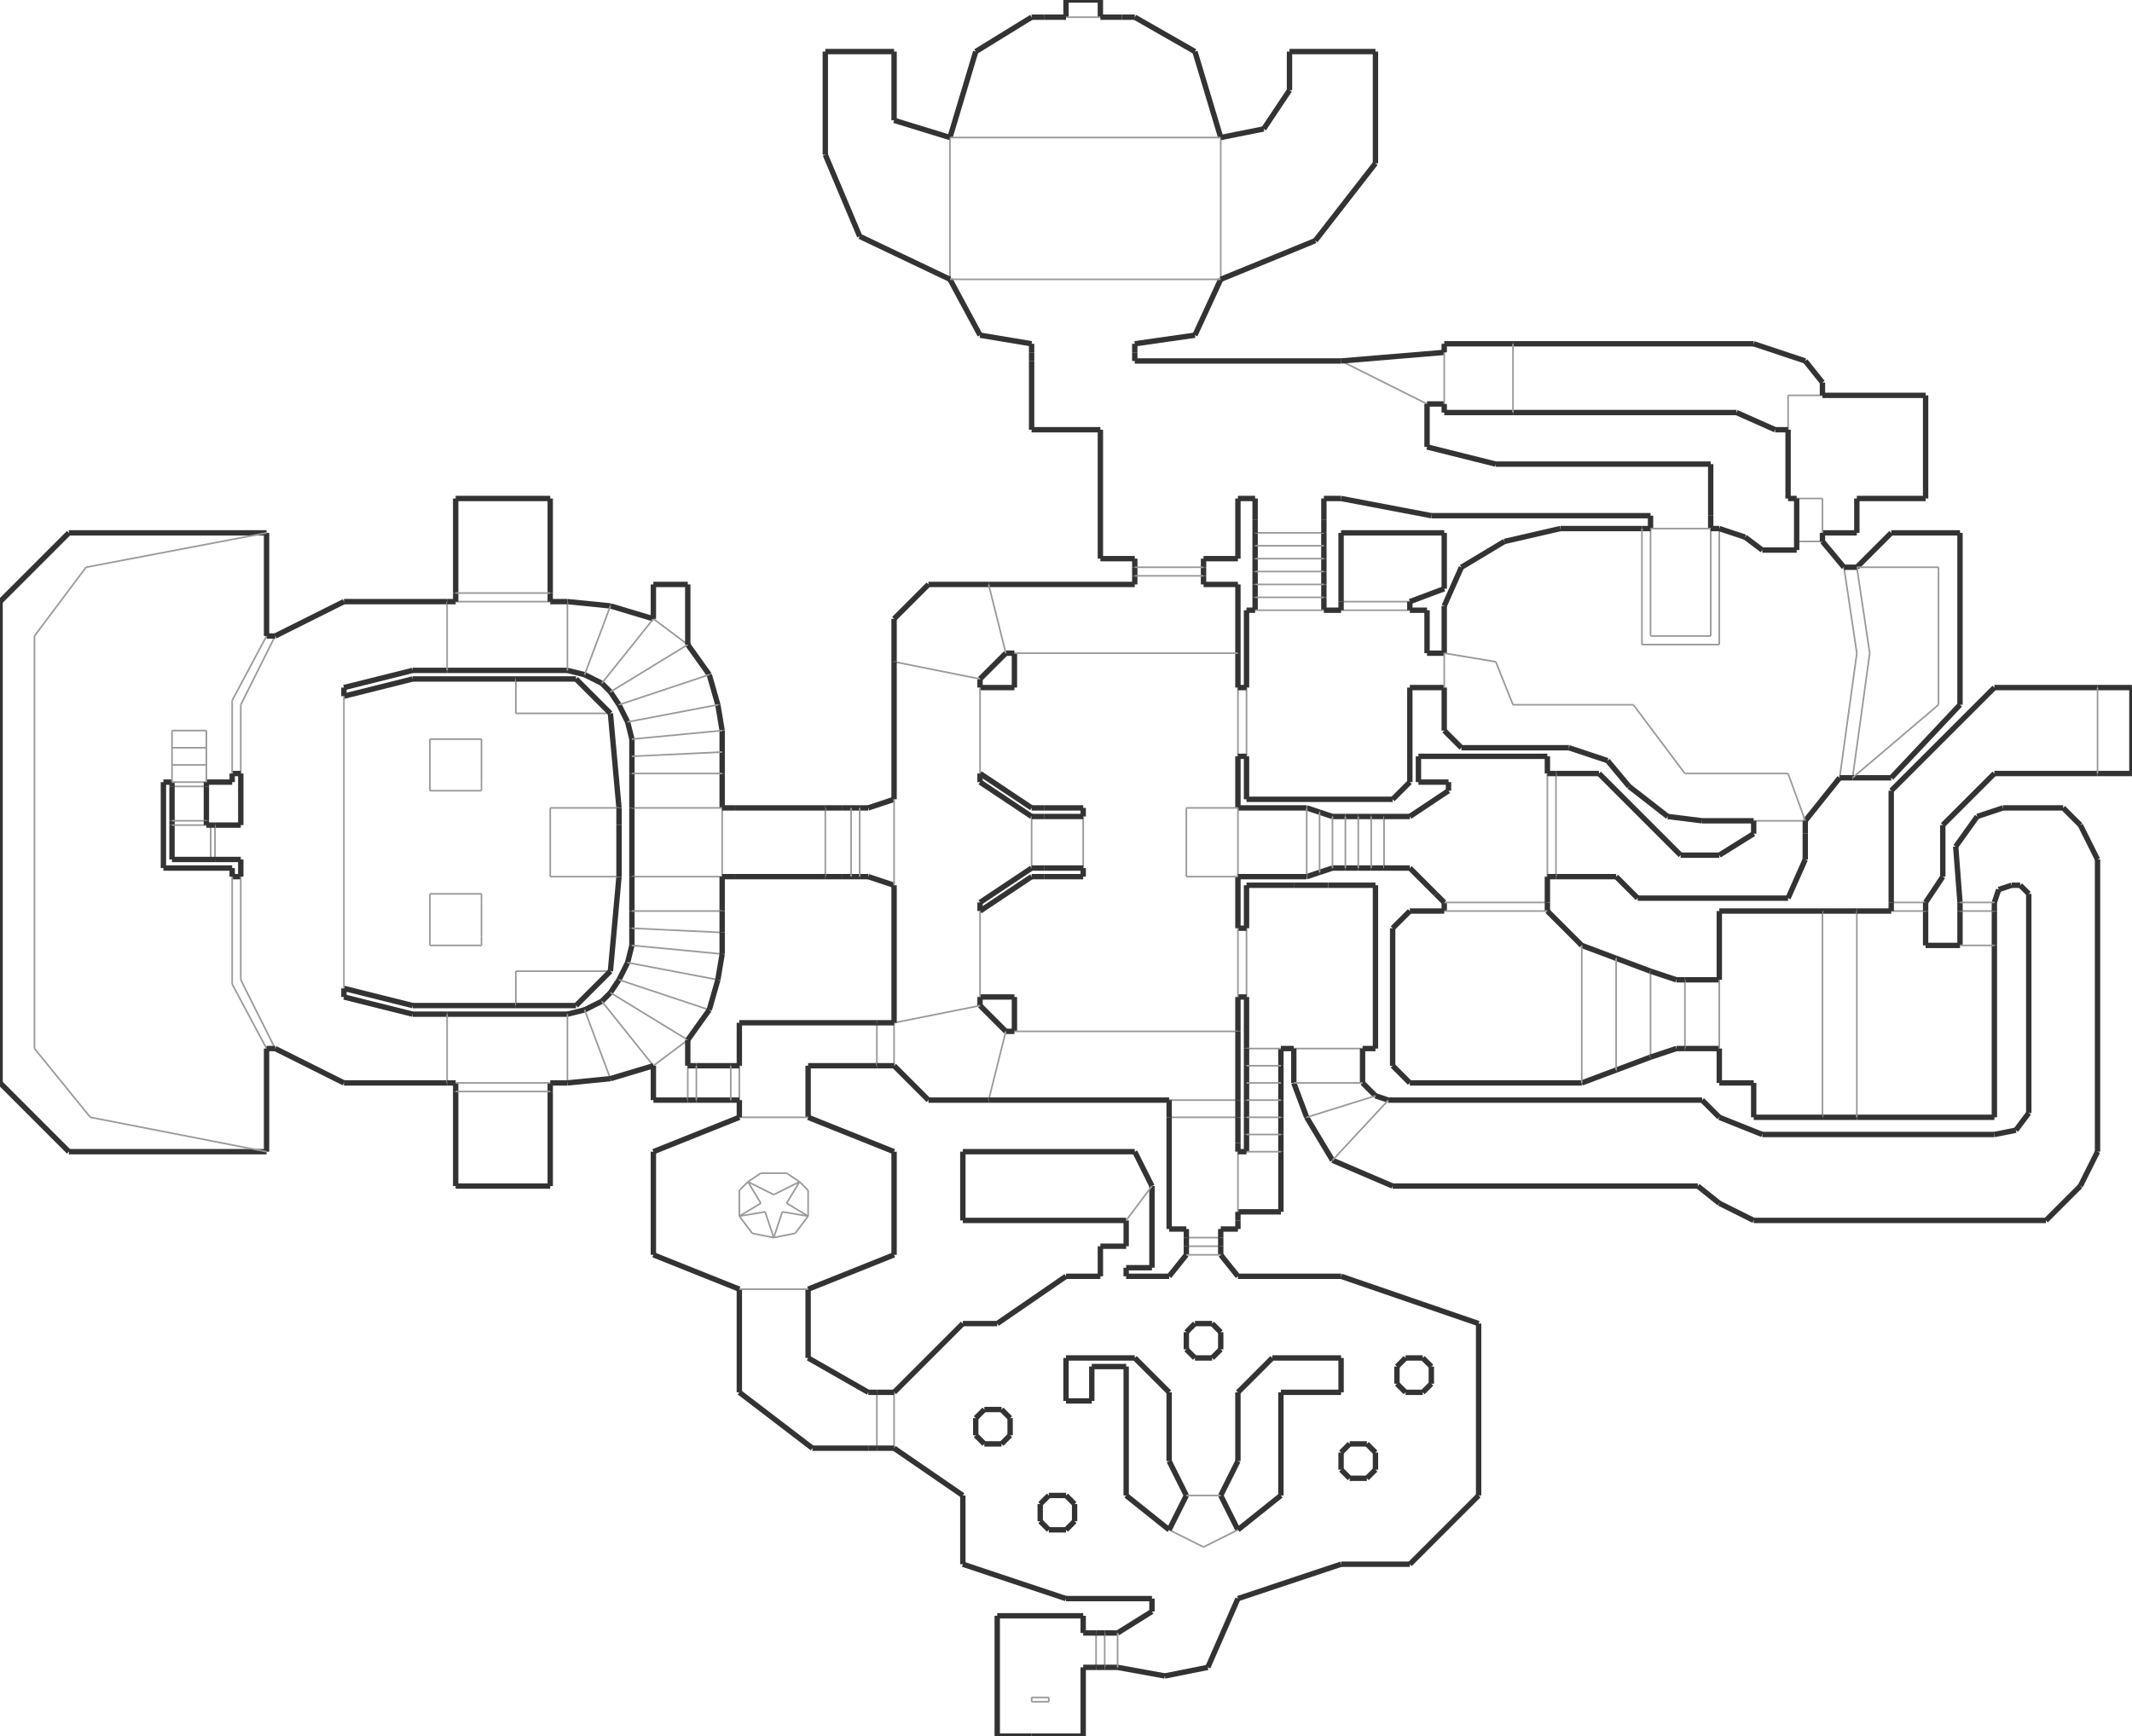 <?xml version="1.0" encoding="utf-8" ?>
<svg baseProfile="tiny" height="834" version="1.2" viewBox="0 0 3968 3232" width="1024" xmlns="http://www.w3.org/2000/svg" xmlns:ev="http://www.w3.org/2001/xml-events" xmlns:xlink="http://www.w3.org/1999/xlink"><defs /><line stroke="#999" stroke-width="3" x1="2656" x2="2496" y1="752" y2="672" /><line stroke="#333" stroke-width="10" x1="2656" x2="2656" y1="832" y2="752" /><line stroke="#333" stroke-width="10" x1="2048" x2="2048" y1="800" y2="1040" /><line stroke="#333" stroke-width="10" x1="2784" x2="2656" y1="864" y2="832" /><line stroke="#333" stroke-width="10" x1="2464" x2="2496" y1="928" y2="928" /><line stroke="#333" stroke-width="10" x1="2496" x2="2664" y1="928" y2="960" /><line stroke="#333" stroke-width="10" x1="2304" x2="2336" y1="928" y2="928" /><line stroke="#333" stroke-width="10" x1="2304" x2="2304" y1="1040" y2="928" /><line stroke="#333" stroke-width="10" x1="2664" x2="3072" y1="960" y2="960" /><line stroke="#333" stroke-width="10" x1="2464" x2="2464" y1="1016" y2="992" /><line stroke="#333" stroke-width="10" x1="2464" x2="2464" y1="1040" y2="1016" /><line stroke="#333" stroke-width="10" x1="2464" x2="2464" y1="1064" y2="1040" /><line stroke="#333" stroke-width="10" x1="2464" x2="2464" y1="1088" y2="1064" /><line stroke="#333" stroke-width="10" x1="2464" x2="2464" y1="1112" y2="1088" /><line stroke="#333" stroke-width="10" x1="2464" x2="2464" y1="1136" y2="1112" /><line stroke="#333" stroke-width="10" x1="2336" x2="2336" y1="992" y2="1016" /><line stroke="#333" stroke-width="10" x1="2336" x2="2336" y1="1016" y2="1040" /><line stroke="#333" stroke-width="10" x1="2336" x2="2336" y1="1040" y2="1064" /><line stroke="#333" stroke-width="10" x1="2336" x2="2336" y1="1064" y2="1088" /><line stroke="#333" stroke-width="10" x1="2336" x2="2336" y1="1088" y2="1112" /><line stroke="#333" stroke-width="10" x1="2336" x2="2336" y1="1112" y2="1136" /><line stroke="#999" stroke-width="3" x1="2336" x2="2464" y1="992" y2="992" /><line stroke="#999" stroke-width="3" x1="2336" x2="2464" y1="1016" y2="1016" /><line stroke="#999" stroke-width="3" x1="2336" x2="2464" y1="1040" y2="1040" /><line stroke="#999" stroke-width="3" x1="2336" x2="2464" y1="1064" y2="1064" /><line stroke="#999" stroke-width="3" x1="2336" x2="2464" y1="1088" y2="1088" /><line stroke="#999" stroke-width="3" x1="2336" x2="2464" y1="1112" y2="1112" /><line stroke="#999" stroke-width="3" x1="2336" x2="2464" y1="1136" y2="1136" /><line stroke="#333" stroke-width="10" x1="2336" x2="2320" y1="1136" y2="1136" /><line stroke="#333" stroke-width="10" x1="2320" x2="2320" y1="1136" y2="1280" /><line stroke="#333" stroke-width="10" x1="2048" x2="2112" y1="1040" y2="1040" /><line stroke="#333" stroke-width="10" x1="2240" x2="2304" y1="1040" y2="1040" /><line stroke="#333" stroke-width="10" x1="2304" x2="2240" y1="1088" y2="1088" /><line stroke="#333" stroke-width="10" x1="2304" x2="2304" y1="1216" y2="1088" /><line stroke="#333" stroke-width="10" x1="1888" x2="1824" y1="1280" y2="1280" /><line stroke="#333" stroke-width="10" x1="1888" x2="1888" y1="1216" y2="1280" /><line stroke="#333" stroke-width="10" x1="1824" x2="1824" y1="1280" y2="1264" /><line stroke="#333" stroke-width="10" x1="1824" x2="1872" y1="1264" y2="1216" /><line stroke="#333" stroke-width="10" x1="1872" x2="1888" y1="1216" y2="1216" /><line stroke="#333" stroke-width="10" x1="1728" x2="1664" y1="1088" y2="1152" /><line stroke="#333" stroke-width="10" x1="1824" x2="1888" y1="1856" y2="1856" /><line stroke="#333" stroke-width="10" x1="1888" x2="1888" y1="1856" y2="1920" /><line stroke="#333" stroke-width="10" x1="1888" x2="1872" y1="1920" y2="1920" /><line stroke="#333" stroke-width="10" x1="1872" x2="1824" y1="1920" y2="1872" /><line stroke="#333" stroke-width="10" x1="1824" x2="1824" y1="1872" y2="1856" /><line stroke="#333" stroke-width="10" x1="1664" x2="1728" y1="1984" y2="2048" /><line stroke="#333" stroke-width="10" x1="2112" x2="1840" y1="1088" y2="1088" /><line stroke="#333" stroke-width="10" x1="1840" x2="1728" y1="1088" y2="1088" /><line stroke="#333" stroke-width="10" x1="1664" x2="1664" y1="1152" y2="1232" /><line stroke="#999" stroke-width="3" x1="1872" x2="1840" y1="1216" y2="1088" /><line stroke="#999" stroke-width="3" x1="1664" x2="1824" y1="1232" y2="1264" /><line stroke="#999" stroke-width="3" x1="1664" x2="1664" y1="1904" y2="1984" /><line stroke="#333" stroke-width="10" x1="1728" x2="1840" y1="2048" y2="2048" /><line stroke="#999" stroke-width="3" x1="1824" x2="1664" y1="1872" y2="1904" /><line stroke="#999" stroke-width="3" x1="1840" x2="1872" y1="2048" y2="1920" /><line stroke="#999" stroke-width="3" x1="2304" x2="2304" y1="1408" y2="1280" /><line stroke="#333" stroke-width="10" x1="2304" x2="2304" y1="1280" y2="1216" /><line stroke="#999" stroke-width="3" x1="2320" x2="2320" y1="1280" y2="1408" /><line stroke="#333" stroke-width="10" x1="2320" x2="2320" y1="1408" y2="1488" /><line stroke="#333" stroke-width="10" x1="2320" x2="2304" y1="1280" y2="1280" /><line stroke="#333" stroke-width="10" x1="2304" x2="2320" y1="1408" y2="1408" /><line stroke="#333" stroke-width="10" x1="1824" x2="1920" y1="1440" y2="1504" /><line stroke="#333" stroke-width="10" x1="2016" x2="2016" y1="1504" y2="1520" /><line stroke="#333" stroke-width="10" x1="1920" x2="1824" y1="1520" y2="1456" /><line stroke="#333" stroke-width="10" x1="1824" x2="1824" y1="1456" y2="1440" /><line stroke="#333" stroke-width="10" x1="2016" x2="2016" y1="1616" y2="1632" /><line stroke="#333" stroke-width="10" x1="1920" x2="1824" y1="1632" y2="1696" /><line stroke="#333" stroke-width="10" x1="1824" x2="1920" y1="1680" y2="1616" /><line stroke="#333" stroke-width="10" x1="1824" x2="1824" y1="1696" y2="1680" /><line stroke="#999" stroke-width="3" x1="2016" x2="2016" y1="1520" y2="1616" /><line stroke="#999" stroke-width="3" x1="1824" x2="1824" y1="1280" y2="1440" /><line stroke="#999" stroke-width="3" x1="1824" x2="1824" y1="1696" y2="1856" /><line stroke="#999" stroke-width="3" x1="1920" x2="1920" y1="1520" y2="1616" /><line stroke="#333" stroke-width="10" x1="2304" x2="2304" y1="1504" y2="1408" /><line stroke="#333" stroke-width="10" x1="2432" x2="2304" y1="1504" y2="1504" /><line stroke="#333" stroke-width="10" x1="2456" x2="2432" y1="1512" y2="1504" /><line stroke="#333" stroke-width="10" x1="2480" x2="2456" y1="1520" y2="1512" /><line stroke="#333" stroke-width="10" x1="2504" x2="2480" y1="1520" y2="1520" /><line stroke="#333" stroke-width="10" x1="2528" x2="2504" y1="1520" y2="1520" /><line stroke="#333" stroke-width="10" x1="2552" x2="2528" y1="1520" y2="1520" /><line stroke="#333" stroke-width="10" x1="2576" x2="2552" y1="1520" y2="1520" /><line stroke="#333" stroke-width="10" x1="2432" x2="2456" y1="1632" y2="1624" /><line stroke="#333" stroke-width="10" x1="2456" x2="2480" y1="1624" y2="1616" /><line stroke="#333" stroke-width="10" x1="2480" x2="2504" y1="1616" y2="1616" /><line stroke="#333" stroke-width="10" x1="2504" x2="2528" y1="1616" y2="1616" /><line stroke="#333" stroke-width="10" x1="2528" x2="2552" y1="1616" y2="1616" /><line stroke="#333" stroke-width="10" x1="2552" x2="2576" y1="1616" y2="1616" /><line stroke="#999" stroke-width="3" x1="2432" x2="2432" y1="1632" y2="1504" /><line stroke="#999" stroke-width="3" x1="2456" x2="2456" y1="1624" y2="1512" /><line stroke="#999" stroke-width="3" x1="2480" x2="2480" y1="1616" y2="1520" /><line stroke="#999" stroke-width="3" x1="2504" x2="2504" y1="1616" y2="1520" /><line stroke="#999" stroke-width="3" x1="2528" x2="2528" y1="1616" y2="1520" /><line stroke="#999" stroke-width="3" x1="2552" x2="2552" y1="1616" y2="1520" /><line stroke="#999" stroke-width="3" x1="2576" x2="2576" y1="1616" y2="1520" /><line stroke="#999" stroke-width="3" x1="2304" x2="2304" y1="1632" y2="1504" /><line stroke="#333" stroke-width="10" x1="2320" x2="2592" y1="1488" y2="1488" /><line stroke="#333" stroke-width="10" x1="2320" x2="2320" y1="1648" y2="1728" /><line stroke="#333" stroke-width="10" x1="2320" x2="2320" y1="1856" y2="1952" /><line stroke="#999" stroke-width="3" x1="2320" x2="2320" y1="1728" y2="1856" /><line stroke="#333" stroke-width="10" x1="2304" x2="2304" y1="1920" y2="1856" /><line stroke="#333" stroke-width="10" x1="2304" x2="2304" y1="1728" y2="1632" /><line stroke="#333" stroke-width="10" x1="2320" x2="2304" y1="1728" y2="1728" /><line stroke="#333" stroke-width="10" x1="2304" x2="2320" y1="1856" y2="1856" /><line stroke="#999" stroke-width="3" x1="2304" x2="2304" y1="1856" y2="1728" /><line stroke="#333" stroke-width="10" x1="2576" x2="2624" y1="1616" y2="1616" /><line stroke="#333" stroke-width="10" x1="2624" x2="2944" y1="2016" y2="2016" /><line stroke="#333" stroke-width="10" x1="2560" x2="2560" y1="1952" y2="1648" /><line stroke="#333" stroke-width="10" x1="2592" x2="2592" y1="1728" y2="1984" /><line stroke="#333" stroke-width="10" x1="2688" x2="2688" y1="1680" y2="1696" /><line stroke="#333" stroke-width="10" x1="2624" x2="2576" y1="1520" y2="1520" /><line stroke="#333" stroke-width="10" x1="2696" x2="2624" y1="1472" y2="1520" /><line stroke="#333" stroke-width="10" x1="2880" x2="2640" y1="1408" y2="1408" /><line stroke="#999" stroke-width="3" x1="2688" x2="2880" y1="1680" y2="1680" /><line stroke="#333" stroke-width="10" x1="2880" x2="2880" y1="1696" y2="1680" /><line stroke="#999" stroke-width="3" x1="2880" x2="2688" y1="1696" y2="1696" /><line stroke="#333" stroke-width="10" x1="2944" x2="2880" y1="1760" y2="1696" /><line stroke="#333" stroke-width="10" x1="3008" x2="2944" y1="1784" y2="1760" /><line stroke="#333" stroke-width="10" x1="3072" x2="3008" y1="1808" y2="1784" /><line stroke="#333" stroke-width="10" x1="2944" x2="3008" y1="2016" y2="1992" /><line stroke="#333" stroke-width="10" x1="3008" x2="3072" y1="1992" y2="1968" /><line stroke="#333" stroke-width="10" x1="3136" x2="3200" y1="1952" y2="1952" /><line stroke="#333" stroke-width="10" x1="3200" x2="3200" y1="1952" y2="2016" /><line stroke="#333" stroke-width="10" x1="3200" x2="3136" y1="1824" y2="1824" /><line stroke="#333" stroke-width="10" x1="3392" x2="3456" y1="2080" y2="2080" /><line stroke="#333" stroke-width="10" x1="3456" x2="3712" y1="2080" y2="2080" /><line stroke="#333" stroke-width="10" x1="3456" x2="3392" y1="1696" y2="1696" /><line stroke="#333" stroke-width="10" x1="3712" x2="3712" y1="2080" y2="1760" /><line stroke="#999" stroke-width="3" x1="3008" x2="3008" y1="1992" y2="1784" /><line stroke="#999" stroke-width="3" x1="2944" x2="2944" y1="2016" y2="1760" /><line stroke="#999" stroke-width="3" x1="3072" x2="3072" y1="1968" y2="1808" /><line stroke="#999" stroke-width="3" x1="3136" x2="3136" y1="1952" y2="1824" /><line stroke="#999" stroke-width="3" x1="3200" x2="3200" y1="1824" y2="1952" /><line stroke="#999" stroke-width="3" x1="3392" x2="3392" y1="2080" y2="1696" /><line stroke="#999" stroke-width="3" x1="3456" x2="3456" y1="1696" y2="2080" /><line stroke="#333" stroke-width="10" x1="3200" x2="3264" y1="2016" y2="2016" /><line stroke="#333" stroke-width="10" x1="3264" x2="3264" y1="2016" y2="2080" /><line stroke="#333" stroke-width="10" x1="3264" x2="3392" y1="2080" y2="2080" /><line stroke="#333" stroke-width="10" x1="3392" x2="3200" y1="1696" y2="1696" /><line stroke="#333" stroke-width="10" x1="3200" x2="3200" y1="1696" y2="1824" /><line stroke="#333" stroke-width="10" x1="3584" x2="3584" y1="1760" y2="1696" /><line stroke="#333" stroke-width="10" x1="2688" x2="2624" y1="1696" y2="1696" /><line stroke="#333" stroke-width="10" x1="3648" x2="3648" y1="1696" y2="1760" /><line stroke="#333" stroke-width="10" x1="3648" x2="3584" y1="1760" y2="1760" /><line stroke="#333" stroke-width="10" x1="3712" x2="3712" y1="1760" y2="1696" /><line stroke="#999" stroke-width="3" x1="3712" x2="3648" y1="1760" y2="1760" /><line stroke="#999" stroke-width="3" x1="3712" x2="3648" y1="1696" y2="1696" /><line stroke="#333" stroke-width="10" x1="2304" x2="2432" y1="1632" y2="1632" /><line stroke="#333" stroke-width="10" x1="1664" x2="1664" y1="1232" y2="1488" /><line stroke="#333" stroke-width="10" x1="1664" x2="1664" y1="1648" y2="1904" /><line stroke="#333" stroke-width="10" x1="1664" x2="1616" y1="1488" y2="1504" /><line stroke="#333" stroke-width="10" x1="1616" x2="1664" y1="1632" y2="1648" /><line stroke="#333" stroke-width="10" x1="1616" x2="1600" y1="1504" y2="1504" /><line stroke="#333" stroke-width="10" x1="1600" x2="1616" y1="1632" y2="1632" /><line stroke="#333" stroke-width="10" x1="1584" x2="1600" y1="1632" y2="1632" /><line stroke="#333" stroke-width="10" x1="1568" x2="1584" y1="1632" y2="1632" /><line stroke="#333" stroke-width="10" x1="1600" x2="1584" y1="1504" y2="1504" /><line stroke="#333" stroke-width="10" x1="1584" x2="1568" y1="1504" y2="1504" /><line stroke="#999" stroke-width="3" x1="1600" x2="1600" y1="1504" y2="1632" /><line stroke="#999" stroke-width="3" x1="1584" x2="1584" y1="1632" y2="1504" /><line stroke="#333" stroke-width="10" x1="1568" x2="1536" y1="1504" y2="1504" /><line stroke="#333" stroke-width="10" x1="1536" x2="1568" y1="1632" y2="1632" /><line stroke="#999" stroke-width="3" x1="1536" x2="1536" y1="1632" y2="1504" /><line stroke="#999" stroke-width="3" x1="1344" x2="1344" y1="1632" y2="1504" /><line stroke="#333" stroke-width="10" x1="1176" x2="1176" y1="1504" y2="1632" /><line stroke="#333" stroke-width="10" x1="1056" x2="832" y1="1888" y2="1888" /><line stroke="#999" stroke-width="3" x1="1280" x2="1216" y1="1200" y2="1152" /><line stroke="#333" stroke-width="10" x1="832" x2="1056" y1="1248" y2="1248" /><line stroke="#333" stroke-width="10" x1="832" x2="640" y1="1120" y2="1120" /><line stroke="#333" stroke-width="10" x1="768" x2="832" y1="1248" y2="1248" /><line stroke="#333" stroke-width="10" x1="832" x2="768" y1="1888" y2="1888" /><line stroke="#333" stroke-width="10" x1="640" x2="832" y1="2016" y2="2016" /><line stroke="#333" stroke-width="10" x1="512" x2="640" y1="1952" y2="2016" /><line stroke="#333" stroke-width="10" x1="640" x2="512" y1="1120" y2="1184" /><line stroke="#333" stroke-width="10" x1="768" x2="640" y1="1888" y2="1856" /><line stroke="#333" stroke-width="10" x1="640" x2="640" y1="1856" y2="1840" /><line stroke="#333" stroke-width="10" x1="640" x2="768" y1="1840" y2="1872" /><line stroke="#333" stroke-width="10" x1="768" x2="960" y1="1872" y2="1872" /><line stroke="#333" stroke-width="10" x1="960" x2="768" y1="1264" y2="1264" /><line stroke="#333" stroke-width="10" x1="768" x2="640" y1="1264" y2="1296" /><line stroke="#333" stroke-width="10" x1="640" x2="640" y1="1296" y2="1280" /><line stroke="#333" stroke-width="10" x1="640" x2="768" y1="1280" y2="1248" /><line stroke="#999" stroke-width="3" x1="448" x2="512" y1="1824" y2="1952" /><line stroke="#333" stroke-width="10" x1="1136" x2="1152" y1="1808" y2="1632" /><line stroke="#333" stroke-width="10" x1="1152" x2="1136" y1="1504" y2="1328" /><line stroke="#999" stroke-width="3" x1="1152" x2="1024" y1="1632" y2="1632" /><line stroke="#999" stroke-width="3" x1="1024" x2="1024" y1="1632" y2="1504" /><line stroke="#999" stroke-width="3" x1="1024" x2="1152" y1="1504" y2="1504" /><line stroke="#999" stroke-width="3" x1="640" x2="640" y1="1296" y2="1840" /><line stroke="#333" stroke-width="10" x1="1152" x2="1152" y1="1632" y2="1600" /><line stroke="#333" stroke-width="10" x1="1152" x2="1152" y1="1600" y2="1536" /><line stroke="#333" stroke-width="10" x1="1152" x2="1152" y1="1536" y2="1504" /><line stroke="#999" stroke-width="3" x1="832" x2="832" y1="1248" y2="1120" /><line stroke="#999" stroke-width="3" x1="832" x2="832" y1="2016" y2="1888" /><line stroke="#333" stroke-width="10" x1="2624" x2="2592" y1="1696" y2="1728" /><line stroke="#333" stroke-width="10" x1="2592" x2="2624" y1="1984" y2="2016" /><line stroke="#333" stroke-width="10" x1="2536" x2="2560" y1="1952" y2="1952" /><line stroke="#999" stroke-width="3" x1="2408" x2="2536" y1="1952" y2="1952" /><line stroke="#333" stroke-width="10" x1="2408" x2="2408" y1="1952" y2="2016" /><line stroke="#333" stroke-width="10" x1="2408" x2="2432" y1="2016" y2="2080" /><line stroke="#333" stroke-width="10" x1="2432" x2="2480" y1="2080" y2="2160" /><line stroke="#333" stroke-width="10" x1="2536" x2="2536" y1="2016" y2="1952" /><line stroke="#333" stroke-width="10" x1="2560" x2="2536" y1="2040" y2="2016" /><line stroke="#333" stroke-width="10" x1="2584" x2="2560" y1="2048" y2="2040" /><line stroke="#333" stroke-width="10" x1="3168" x2="2584" y1="2048" y2="2048" /><line stroke="#333" stroke-width="10" x1="2480" x2="2592" y1="2160" y2="2208" /><line stroke="#333" stroke-width="10" x1="2592" x2="3160" y1="2208" y2="2208" /><line stroke="#333" stroke-width="10" x1="3200" x2="3168" y1="2080" y2="2048" /><line stroke="#333" stroke-width="10" x1="3280" x2="3200" y1="2112" y2="2080" /><line stroke="#333" stroke-width="10" x1="3712" x2="3280" y1="2112" y2="2112" /><line stroke="#333" stroke-width="10" x1="3160" x2="3200" y1="2208" y2="2240" /><line stroke="#333" stroke-width="10" x1="3200" x2="3264" y1="2240" y2="2272" /><line stroke="#333" stroke-width="10" x1="3264" x2="3808" y1="2272" y2="2272" /><line stroke="#333" stroke-width="10" x1="3808" x2="3872" y1="2272" y2="2208" /><line stroke="#333" stroke-width="10" x1="3872" x2="3904" y1="2208" y2="2144" /><line stroke="#333" stroke-width="10" x1="3904" x2="3904" y1="2144" y2="1600" /><line stroke="#333" stroke-width="10" x1="3776" x2="3752" y1="2072" y2="2104" /><line stroke="#333" stroke-width="10" x1="3752" x2="3712" y1="2104" y2="2112" /><line stroke="#333" stroke-width="10" x1="3776" x2="3776" y1="1664" y2="2072" /><line stroke="#333" stroke-width="10" x1="3904" x2="3872" y1="1600" y2="1536" /><line stroke="#333" stroke-width="10" x1="3872" x2="3840" y1="1536" y2="1504" /><line stroke="#333" stroke-width="10" x1="3840" x2="3728" y1="1504" y2="1504" /><line stroke="#333" stroke-width="10" x1="3728" x2="3680" y1="1504" y2="1520" /><line stroke="#333" stroke-width="10" x1="3680" x2="3640" y1="1520" y2="1576" /><line stroke="#333" stroke-width="10" x1="3640" x2="3648" y1="1576" y2="1680" /><line stroke="#333" stroke-width="10" x1="3648" x2="3648" y1="1680" y2="1696" /><line stroke="#333" stroke-width="10" x1="3712" x2="3712" y1="1696" y2="1680" /><line stroke="#333" stroke-width="10" x1="3712" x2="3720" y1="1680" y2="1656" /><line stroke="#333" stroke-width="10" x1="3720" x2="3744" y1="1656" y2="1648" /><line stroke="#333" stroke-width="10" x1="3744" x2="3760" y1="1648" y2="1648" /><line stroke="#333" stroke-width="10" x1="3760" x2="3776" y1="1648" y2="1664" /><line stroke="#999" stroke-width="3" x1="3648" x2="3712" y1="1680" y2="1680" /><line stroke="#999" stroke-width="3" x1="2408" x2="2536" y1="2016" y2="2016" /><line stroke="#333" stroke-width="10" x1="3184" x2="2784" y1="864" y2="864" /><line stroke="#333" stroke-width="10" x1="2904" x2="2800" y1="984" y2="1008" /><line stroke="#333" stroke-width="10" x1="2800" x2="2720" y1="1008" y2="1056" /><line stroke="#333" stroke-width="10" x1="2720" x2="2688" y1="1056" y2="1128" /><line stroke="#333" stroke-width="10" x1="2688" x2="2688" y1="1128" y2="1216" /><line stroke="#333" stroke-width="10" x1="2688" x2="2688" y1="1280" y2="1360" /><line stroke="#333" stroke-width="10" x1="2688" x2="2720" y1="1360" y2="1392" /><line stroke="#333" stroke-width="10" x1="2720" x2="2920" y1="1392" y2="1392" /><line stroke="#333" stroke-width="10" x1="2592" x2="2624" y1="1488" y2="1456" /><line stroke="#333" stroke-width="10" x1="2624" x2="2624" y1="1456" y2="1280" /><line stroke="#333" stroke-width="10" x1="2656" x2="2656" y1="1216" y2="1136" /><line stroke="#333" stroke-width="10" x1="3072" x2="3072" y1="960" y2="984" /><line stroke="#999" stroke-width="3" x1="3072" x2="3072" y1="984" y2="1184" /><line stroke="#333" stroke-width="10" x1="3072" x2="3056" y1="984" y2="984" /><line stroke="#333" stroke-width="10" x1="3056" x2="2904" y1="984" y2="984" /><line stroke="#999" stroke-width="3" x1="3056" x2="3056" y1="1200" y2="984" /><line stroke="#999" stroke-width="3" x1="3200" x2="3056" y1="1200" y2="1200" /><line stroke="#999" stroke-width="3" x1="3072" x2="3184" y1="1184" y2="1184" /><line stroke="#999" stroke-width="3" x1="3184" x2="3184" y1="1184" y2="984" /><line stroke="#999" stroke-width="3" x1="3200" x2="3200" y1="984" y2="1200" /><line stroke="#333" stroke-width="10" x1="3200" x2="3184" y1="984" y2="984" /><line stroke="#333" stroke-width="10" x1="3184" x2="3184" y1="984" y2="960" /><line stroke="#333" stroke-width="10" x1="3184" x2="3184" y1="960" y2="864" /><line stroke="#999" stroke-width="3" x1="3392" x2="3344" y1="1008" y2="1008" /><line stroke="#333" stroke-width="10" x1="3432" x2="3392" y1="1056" y2="1008" /><line stroke="#999" stroke-width="3" x1="3456" x2="3432" y1="1216" y2="1056" /><line stroke="#999" stroke-width="3" x1="3424" x2="3456" y1="1448" y2="1216" /><line stroke="#333" stroke-width="10" x1="2920" x2="2992" y1="1392" y2="1416" /><line stroke="#333" stroke-width="10" x1="2992" x2="3032" y1="1416" y2="1464" /><line stroke="#333" stroke-width="10" x1="3032" x2="3104" y1="1464" y2="1520" /><line stroke="#333" stroke-width="10" x1="3104" x2="3168" y1="1520" y2="1528" /><line stroke="#333" stroke-width="10" x1="3168" x2="3264" y1="1528" y2="1528" /><line stroke="#333" stroke-width="10" x1="3360" x2="3424" y1="1528" y2="1448" /><line stroke="#999" stroke-width="3" x1="3264" x2="3360" y1="1528" y2="1528" /><line stroke="#333" stroke-width="10" x1="3328" x2="3360" y1="1672" y2="1600" /><line stroke="#333" stroke-width="10" x1="3048" x2="3328" y1="1672" y2="1672" /><line stroke="#333" stroke-width="10" x1="2688" x2="2656" y1="1216" y2="1216" /><line stroke="#333" stroke-width="10" x1="2624" x2="2688" y1="1280" y2="1280" /><line stroke="#999" stroke-width="3" x1="2688" x2="2688" y1="1216" y2="1280" /><line stroke="#999" stroke-width="3" x1="3184" x2="3072" y1="984" y2="984" /><line stroke="#999" stroke-width="3" x1="2688" x2="2784" y1="1216" y2="1232" /><line stroke="#999" stroke-width="3" x1="3328" x2="3360" y1="1440" y2="1528" /><line stroke="#333" stroke-width="10" x1="3200" x2="3128" y1="1592" y2="1592" /><line stroke="#333" stroke-width="10" x1="3128" x2="2976" y1="1592" y2="1440" /><line stroke="#333" stroke-width="10" x1="2976" x2="2896" y1="1440" y2="1440" /><line stroke="#333" stroke-width="10" x1="2896" x2="3008" y1="1632" y2="1632" /><line stroke="#333" stroke-width="10" x1="3008" x2="3048" y1="1632" y2="1672" /><line stroke="#333" stroke-width="10" x1="2880" x2="2880" y1="1680" y2="1632" /><line stroke="#333" stroke-width="10" x1="2880" x2="2880" y1="1440" y2="1408" /><line stroke="#999" stroke-width="3" x1="2880" x2="2880" y1="1632" y2="1440" /><line stroke="#999" stroke-width="3" x1="2896" x2="2896" y1="1440" y2="1632" /><line stroke="#333" stroke-width="10" x1="2896" x2="2880" y1="1440" y2="1440" /><line stroke="#333" stroke-width="10" x1="2880" x2="2896" y1="1632" y2="1632" /><line stroke="#333" stroke-width="10" x1="1840" x2="2176" y1="2048" y2="2048" /><line stroke="#999" stroke-width="3" x1="2176" x2="2304" y1="2048" y2="2048" /><line stroke="#999" stroke-width="3" x1="2304" x2="2176" y1="2080" y2="2080" /><line stroke="#333" stroke-width="10" x1="2176" x2="2176" y1="2048" y2="2080" /><line stroke="#333" stroke-width="10" x1="2304" x2="2304" y1="2080" y2="2048" /><line stroke="#333" stroke-width="10" x1="3392" x2="3392" y1="1008" y2="992" /><line stroke="#333" stroke-width="10" x1="3392" x2="3456" y1="992" y2="992" /><line stroke="#333" stroke-width="10" x1="3328" x2="3328" y1="800" y2="928" /><line stroke="#333" stroke-width="10" x1="3584" x2="3584" y1="928" y2="736" /><line stroke="#333" stroke-width="10" x1="3584" x2="3392" y1="736" y2="736" /><line stroke="#333" stroke-width="10" x1="3360" x2="3264" y1="672" y2="640" /><line stroke="#333" stroke-width="10" x1="2688" x2="2496" y1="656" y2="672" /><line stroke="#333" stroke-width="10" x1="3264" x2="2816" y1="640" y2="640" /><line stroke="#333" stroke-width="10" x1="2656" x2="2688" y1="752" y2="752" /><line stroke="#333" stroke-width="10" x1="2816" x2="3232" y1="768" y2="768" /><line stroke="#999" stroke-width="3" x1="2688" x2="2688" y1="656" y2="752" /><line stroke="#333" stroke-width="10" x1="3264" x2="3264" y1="1528" y2="1552" /><line stroke="#333" stroke-width="10" x1="3264" x2="3200" y1="1552" y2="1592" /><line stroke="#333" stroke-width="10" x1="1344" x2="1344" y1="1504" y2="1440" /><line stroke="#333" stroke-width="10" x1="1344" x2="1344" y1="1440" y2="1400" /><line stroke="#333" stroke-width="10" x1="2496" x2="2112" y1="672" y2="672" /><line stroke="#999" stroke-width="3" x1="1888" x2="2304" y1="1920" y2="1920" /><line stroke="#999" stroke-width="3" x1="2432" x2="2560" y1="2080" y2="2040" /><line stroke="#999" stroke-width="3" x1="2480" x2="2584" y1="2160" y2="2048" /><line stroke="#333" stroke-width="10" x1="2656" x2="2624" y1="1136" y2="1136" /><line stroke="#999" stroke-width="3" x1="2624" x2="2496" y1="1136" y2="1136" /><line stroke="#333" stroke-width="10" x1="2496" x2="2464" y1="1136" y2="1136" /><line stroke="#999" stroke-width="3" x1="2496" x2="2624" y1="1120" y2="1120" /><line stroke="#333" stroke-width="10" x1="2624" x2="2688" y1="1120" y2="1096" /><line stroke="#333" stroke-width="10" x1="2688" x2="2688" y1="1096" y2="992" /><line stroke="#333" stroke-width="10" x1="2688" x2="2496" y1="992" y2="992" /><line stroke="#333" stroke-width="10" x1="2496" x2="2496" y1="992" y2="1120" /><line stroke="#333" stroke-width="10" x1="2496" x2="2496" y1="1120" y2="1136" /><line stroke="#333" stroke-width="10" x1="2624" x2="2624" y1="1136" y2="1120" /><line stroke="#333" stroke-width="10" x1="2640" x2="2640" y1="1408" y2="1456" /><line stroke="#333" stroke-width="10" x1="2640" x2="2696" y1="1456" y2="1456" /><line stroke="#333" stroke-width="10" x1="2696" x2="2696" y1="1456" y2="1472" /><line stroke="#999" stroke-width="3" x1="2208" x2="2272" y1="2304" y2="2304" /><line stroke="#999" stroke-width="3" x1="2272" x2="2208" y1="2320" y2="2320" /><line stroke="#333" stroke-width="10" x1="2208" x2="2208" y1="2304" y2="2320" /><line stroke="#333" stroke-width="10" x1="2272" x2="2272" y1="2320" y2="2304" /><line stroke="#333" stroke-width="10" x1="2496" x2="2304" y1="2376" y2="2376" /><line stroke="#333" stroke-width="10" x1="1984" x2="2112" y1="2528" y2="2528" /><line stroke="#333" stroke-width="10" x1="2112" x2="2176" y1="2528" y2="2592" /><line stroke="#333" stroke-width="10" x1="2304" x2="2368" y1="2592" y2="2528" /><line stroke="#333" stroke-width="10" x1="2368" x2="2496" y1="2528" y2="2528" /><line stroke="#333" stroke-width="10" x1="2176" x2="2176" y1="2592" y2="2720" /><line stroke="#333" stroke-width="10" x1="2304" x2="2304" y1="2720" y2="2592" /><line stroke="#333" stroke-width="10" x1="2096" x2="2096" y1="2784" y2="2544" /><line stroke="#333" stroke-width="10" x1="1984" x2="1984" y1="2608" y2="2528" /><line stroke="#333" stroke-width="10" x1="2384" x2="2384" y1="2592" y2="2784" /><line stroke="#333" stroke-width="10" x1="2496" x2="2384" y1="2592" y2="2592" /><line stroke="#333" stroke-width="10" x1="2496" x2="2496" y1="2528" y2="2592" /><line stroke="#333" stroke-width="10" x1="1984" x2="1856" y1="2376" y2="2464" /><line stroke="#333" stroke-width="10" x1="1856" x2="1792" y1="2464" y2="2464" /><line stroke="#333" stroke-width="10" x1="1792" x2="1664" y1="2464" y2="2592" /><line stroke="#333" stroke-width="10" x1="1832" x2="1864" y1="2624" y2="2624" /><line stroke="#333" stroke-width="10" x1="1864" x2="1880" y1="2624" y2="2640" /><line stroke="#333" stroke-width="10" x1="1880" x2="1880" y1="2640" y2="2672" /><line stroke="#333" stroke-width="10" x1="1880" x2="1864" y1="2672" y2="2688" /><line stroke="#333" stroke-width="10" x1="1864" x2="1832" y1="2688" y2="2688" /><line stroke="#333" stroke-width="10" x1="1832" x2="1816" y1="2688" y2="2672" /><line stroke="#333" stroke-width="10" x1="1816" x2="1816" y1="2672" y2="2640" /><line stroke="#333" stroke-width="10" x1="1816" x2="1832" y1="2640" y2="2624" /><line stroke="#333" stroke-width="10" x1="2224" x2="2256" y1="2464" y2="2464" /><line stroke="#333" stroke-width="10" x1="2256" x2="2272" y1="2464" y2="2480" /><line stroke="#333" stroke-width="10" x1="2272" x2="2272" y1="2480" y2="2512" /><line stroke="#333" stroke-width="10" x1="2272" x2="2256" y1="2512" y2="2528" /><line stroke="#333" stroke-width="10" x1="2256" x2="2224" y1="2528" y2="2528" /><line stroke="#333" stroke-width="10" x1="2224" x2="2208" y1="2528" y2="2512" /><line stroke="#333" stroke-width="10" x1="2208" x2="2208" y1="2512" y2="2480" /><line stroke="#333" stroke-width="10" x1="2208" x2="2224" y1="2480" y2="2464" /><line stroke="#333" stroke-width="10" x1="2512" x2="2544" y1="2688" y2="2688" /><line stroke="#333" stroke-width="10" x1="2544" x2="2560" y1="2688" y2="2704" /><line stroke="#333" stroke-width="10" x1="2560" x2="2560" y1="2704" y2="2736" /><line stroke="#333" stroke-width="10" x1="2560" x2="2544" y1="2736" y2="2752" /><line stroke="#333" stroke-width="10" x1="2544" x2="2512" y1="2752" y2="2752" /><line stroke="#333" stroke-width="10" x1="2512" x2="2496" y1="2752" y2="2736" /><line stroke="#333" stroke-width="10" x1="2496" x2="2496" y1="2736" y2="2704" /><line stroke="#333" stroke-width="10" x1="2496" x2="2512" y1="2704" y2="2688" /><line stroke="#333" stroke-width="10" x1="1952" x2="1984" y1="2784" y2="2784" /><line stroke="#333" stroke-width="10" x1="1984" x2="2000" y1="2784" y2="2800" /><line stroke="#333" stroke-width="10" x1="2000" x2="2000" y1="2800" y2="2832" /><line stroke="#333" stroke-width="10" x1="2000" x2="1984" y1="2832" y2="2848" /><line stroke="#333" stroke-width="10" x1="1984" x2="1952" y1="2848" y2="2848" /><line stroke="#333" stroke-width="10" x1="1952" x2="1936" y1="2848" y2="2832" /><line stroke="#333" stroke-width="10" x1="1936" x2="1936" y1="2832" y2="2800" /><line stroke="#333" stroke-width="10" x1="1936" x2="1952" y1="2800" y2="2784" /><line stroke="#999" stroke-width="3" x1="1664" x2="1664" y1="2592" y2="2696" /><line stroke="#333" stroke-width="10" x1="1664" x2="1792" y1="2696" y2="2784" /><line stroke="#333" stroke-width="10" x1="1792" x2="1792" y1="2784" y2="2912" /><line stroke="#333" stroke-width="10" x1="1792" x2="1984" y1="2912" y2="2976" /><line stroke="#333" stroke-width="10" x1="1984" x2="2144" y1="2976" y2="2976" /><line stroke="#333" stroke-width="10" x1="2304" x2="2496" y1="2976" y2="2912" /><line stroke="#333" stroke-width="10" x1="2496" x2="2624" y1="2912" y2="2912" /><line stroke="#333" stroke-width="10" x1="2624" x2="2752" y1="2912" y2="2784" /><line stroke="#333" stroke-width="10" x1="2752" x2="2752" y1="2784" y2="2464" /><line stroke="#333" stroke-width="10" x1="2752" x2="2496" y1="2464" y2="2376" /><line stroke="#333" stroke-width="10" x1="2616" x2="2648" y1="2528" y2="2528" /><line stroke="#333" stroke-width="10" x1="2648" x2="2664" y1="2528" y2="2544" /><line stroke="#333" stroke-width="10" x1="2664" x2="2664" y1="2544" y2="2576" /><line stroke="#333" stroke-width="10" x1="2664" x2="2648" y1="2576" y2="2592" /><line stroke="#333" stroke-width="10" x1="2648" x2="2616" y1="2592" y2="2592" /><line stroke="#333" stroke-width="10" x1="2616" x2="2600" y1="2592" y2="2576" /><line stroke="#333" stroke-width="10" x1="2600" x2="2600" y1="2576" y2="2544" /><line stroke="#333" stroke-width="10" x1="2600" x2="2616" y1="2544" y2="2528" /><line stroke="#333" stroke-width="10" x1="2176" x2="2208" y1="2720" y2="2784" /><line stroke="#333" stroke-width="10" x1="2272" x2="2304" y1="2784" y2="2720" /><line stroke="#333" stroke-width="10" x1="2168" x2="2248" y1="3120" y2="3104" /><line stroke="#333" stroke-width="10" x1="2248" x2="2304" y1="3104" y2="2976" /><line stroke="#333" stroke-width="10" x1="2144" x2="2144" y1="2976" y2="3000" /><line stroke="#333" stroke-width="10" x1="2144" x2="2080" y1="3000" y2="3040" /><line stroke="#333" stroke-width="10" x1="2080" x2="2168" y1="3104" y2="3120" /><line stroke="#333" stroke-width="10" x1="2080" x2="2056" y1="3040" y2="3040" /><line stroke="#333" stroke-width="10" x1="2056" x2="2080" y1="3104" y2="3104" /><line stroke="#999" stroke-width="3" x1="2056" x2="2056" y1="3040" y2="3104" /><line stroke="#999" stroke-width="3" x1="2040" x2="2040" y1="3104" y2="3040" /><line stroke="#333" stroke-width="10" x1="2040" x2="2056" y1="3104" y2="3104" /><line stroke="#333" stroke-width="10" x1="2056" x2="2040" y1="3040" y2="3040" /><line stroke="#333" stroke-width="10" x1="2016" x2="2040" y1="3104" y2="3104" /><line stroke="#333" stroke-width="10" x1="2040" x2="2016" y1="3040" y2="3040" /><line stroke="#333" stroke-width="10" x1="2016" x2="2016" y1="3040" y2="3008" /><line stroke="#333" stroke-width="10" x1="2016" x2="1856" y1="3008" y2="3008" /><line stroke="#333" stroke-width="10" x1="1856" x2="1856" y1="3008" y2="3232" /><line stroke="#333" stroke-width="10" x1="1920" x2="1984" y1="3232" y2="3232" /><line stroke="#333" stroke-width="10" x1="1856" x2="1920" y1="3232" y2="3232" /><line stroke="#333" stroke-width="10" x1="1984" x2="2016" y1="3232" y2="3232" /><line stroke="#999" stroke-width="3" x1="2080" x2="2080" y1="3040" y2="3104" /><line stroke="#333" stroke-width="10" x1="2208" x2="2208" y1="2288" y2="2304" /><line stroke="#333" stroke-width="10" x1="2272" x2="2272" y1="2304" y2="2288" /><line stroke="#333" stroke-width="10" x1="2208" x2="2176" y1="2336" y2="2376" /><line stroke="#333" stroke-width="10" x1="2304" x2="2272" y1="2376" y2="2336" /><line stroke="#333" stroke-width="10" x1="2272" x2="2272" y1="2336" y2="2320" /><line stroke="#333" stroke-width="10" x1="2208" x2="2208" y1="2320" y2="2336" /><line stroke="#333" stroke-width="10" x1="2560" x2="2472" y1="1648" y2="1648" /><line stroke="#333" stroke-width="10" x1="2472" x2="2408" y1="1648" y2="1648" /><line stroke="#333" stroke-width="10" x1="2408" x2="2320" y1="1648" y2="1648" /><line stroke="#333" stroke-width="10" x1="448" x2="400" y1="1536" y2="1536" /><line stroke="#999" stroke-width="3" x1="400" x2="400" y1="1536" y2="1600" /><line stroke="#333" stroke-width="10" x1="400" x2="448" y1="1600" y2="1600" /><line stroke="#999" stroke-width="3" x1="896" x2="800" y1="1760" y2="1760" /><line stroke="#999" stroke-width="3" x1="800" x2="800" y1="1760" y2="1664" /><line stroke="#999" stroke-width="3" x1="800" x2="896" y1="1664" y2="1664" /><line stroke="#999" stroke-width="3" x1="896" x2="800" y1="1472" y2="1472" /><line stroke="#999" stroke-width="3" x1="800" x2="800" y1="1472" y2="1376" /><line stroke="#999" stroke-width="3" x1="800" x2="896" y1="1376" y2="1376" /><line stroke="#333" stroke-width="10" x1="2016" x2="2016" y1="3232" y2="3104" /><line stroke="#999" stroke-width="3" x1="3584" x2="3520" y1="1696" y2="1696" /><line stroke="#333" stroke-width="10" x1="3520" x2="3456" y1="1696" y2="1696" /><line stroke="#999" stroke-width="3" x1="3520" x2="3584" y1="1680" y2="1680" /><line stroke="#333" stroke-width="10" x1="3584" x2="3584" y1="1696" y2="1680" /><line stroke="#333" stroke-width="10" x1="3520" x2="3520" y1="1680" y2="1696" /><line stroke="#333" stroke-width="10" x1="3584" x2="3616" y1="1680" y2="1632" /><line stroke="#333" stroke-width="10" x1="3616" x2="3616" y1="1632" y2="1536" /><line stroke="#333" stroke-width="10" x1="3520" x2="3520" y1="1472" y2="1680" /><line stroke="#333" stroke-width="10" x1="2384" x2="2384" y1="1984" y2="1952" /><line stroke="#333" stroke-width="10" x1="2384" x2="2408" y1="1952" y2="1952" /><line stroke="#333" stroke-width="10" x1="2304" x2="2304" y1="2048" y2="1920" /><line stroke="#999" stroke-width="3" x1="2384" x2="2320" y1="1952" y2="1952" /><line stroke="#333" stroke-width="10" x1="2320" x2="2320" y1="2112" y2="2144" /><line stroke="#333" stroke-width="10" x1="2384" x2="2384" y1="2016" y2="1984" /><line stroke="#333" stroke-width="10" x1="2176" x2="2096" y1="2376" y2="2376" /><line stroke="#333" stroke-width="10" x1="2096" x2="2096" y1="2376" y2="2360" /><line stroke="#333" stroke-width="10" x1="2096" x2="2144" y1="2360" y2="2360" /><line stroke="#333" stroke-width="10" x1="2144" x2="2144" y1="2360" y2="2208" /><line stroke="#333" stroke-width="10" x1="2144" x2="2112" y1="2208" y2="2144" /><line stroke="#333" stroke-width="10" x1="2096" x2="2048" y1="2320" y2="2320" /><line stroke="#333" stroke-width="10" x1="2048" x2="2048" y1="2320" y2="2376" /><line stroke="#333" stroke-width="10" x1="2048" x2="1984" y1="2376" y2="2376" /><line stroke="#999" stroke-width="3" x1="2272" x2="2208" y1="2336" y2="2336" /><line stroke="#333" stroke-width="10" x1="2096" x2="2096" y1="2272" y2="2320" /><line stroke="#333" stroke-width="10" x1="1792" x2="2096" y1="2272" y2="2272" /><line stroke="#333" stroke-width="10" x1="1792" x2="1792" y1="2144" y2="2272" /><line stroke="#333" stroke-width="10" x1="2112" x2="1792" y1="2144" y2="2144" /><line stroke="#999" stroke-width="3" x1="392" x2="392" y1="1600" y2="1536" /><line stroke="#333" stroke-width="10" x1="392" x2="400" y1="1600" y2="1600" /><line stroke="#333" stroke-width="10" x1="400" x2="392" y1="1536" y2="1536" /><line stroke="#333" stroke-width="10" x1="320" x2="392" y1="1600" y2="1600" /><line stroke="#999" stroke-width="3" x1="2304" x2="1888" y1="1216" y2="1216" /><line stroke="#333" stroke-width="10" x1="2336" x2="2336" y1="928" y2="968" /><line stroke="#333" stroke-width="10" x1="2336" x2="2336" y1="968" y2="992" /><line stroke="#333" stroke-width="10" x1="2464" x2="2464" y1="992" y2="968" /><line stroke="#333" stroke-width="10" x1="2464" x2="2464" y1="968" y2="928" /><line stroke="#333" stroke-width="10" x1="3360" x2="3360" y1="1600" y2="1552" /><line stroke="#333" stroke-width="10" x1="3360" x2="3360" y1="1552" y2="1528" /><line stroke="#333" stroke-width="10" x1="2112" x2="2112" y1="1040" y2="1056" /><line stroke="#333" stroke-width="10" x1="2112" x2="2112" y1="1056" y2="1072" /><line stroke="#333" stroke-width="10" x1="2112" x2="2112" y1="1072" y2="1088" /><line stroke="#333" stroke-width="10" x1="2240" x2="2240" y1="1088" y2="1072" /><line stroke="#333" stroke-width="10" x1="2240" x2="2240" y1="1072" y2="1056" /><line stroke="#333" stroke-width="10" x1="2240" x2="2240" y1="1056" y2="1040" /><line stroke="#999" stroke-width="3" x1="2112" x2="2240" y1="1056" y2="1056" /><line stroke="#999" stroke-width="3" x1="2240" x2="2112" y1="1072" y2="1072" /><line stroke="#999" stroke-width="3" x1="1176" x2="1344" y1="1504" y2="1504" /><line stroke="#999" stroke-width="3" x1="1176" x2="1344" y1="1632" y2="1632" /><line stroke="#333" stroke-width="10" x1="2688" x2="2816" y1="768" y2="768" /><line stroke="#333" stroke-width="10" x1="2816" x2="2688" y1="640" y2="640" /><line stroke="#333" stroke-width="10" x1="2688" x2="2688" y1="640" y2="656" /><line stroke="#333" stroke-width="10" x1="2688" x2="2688" y1="752" y2="768" /><line stroke="#333" stroke-width="10" x1="3456" x2="3456" y1="992" y2="928" /><line stroke="#333" stroke-width="10" x1="3456" x2="3584" y1="928" y2="928" /><line stroke="#999" stroke-width="3" x1="3328" x2="3328" y1="800" y2="736" /><line stroke="#999" stroke-width="3" x1="3328" x2="3392" y1="736" y2="736" /><line stroke="#999" stroke-width="3" x1="3344" x2="3392" y1="928" y2="928" /><line stroke="#999" stroke-width="3" x1="3392" x2="3392" y1="928" y2="992" /><line stroke="#333" stroke-width="10" x1="3344" x2="3344" y1="928" y2="1008" /><line stroke="#333" stroke-width="10" x1="3328" x2="3344" y1="928" y2="928" /><line stroke="#333" stroke-width="10" x1="3232" x2="3304" y1="768" y2="800" /><line stroke="#333" stroke-width="10" x1="3304" x2="3328" y1="800" y2="800" /><line stroke="#333" stroke-width="10" x1="3392" x2="3392" y1="736" y2="712" /><line stroke="#333" stroke-width="10" x1="3392" x2="3360" y1="712" y2="672" /><line stroke="#999" stroke-width="3" x1="1664" x2="1664" y1="1648" y2="1488" /><line stroke="#333" stroke-width="10" x1="3248" x2="3200" y1="1000" y2="984" /><line stroke="#333" stroke-width="10" x1="3344" x2="3344" y1="1008" y2="1024" /><line stroke="#333" stroke-width="10" x1="3344" x2="3280" y1="1024" y2="1024" /><line stroke="#333" stroke-width="10" x1="3280" x2="3248" y1="1024" y2="1000" /><line stroke="#333" stroke-width="10" x1="1344" x2="1344" y1="1696" y2="1632" /><line stroke="#333" stroke-width="10" x1="1176" x2="1176" y1="1632" y2="1696" /><line stroke="#333" stroke-width="10" x1="1176" x2="1176" y1="1696" y2="1728" /><line stroke="#333" stroke-width="10" x1="1176" x2="1176" y1="1728" y2="1760" /><line stroke="#333" stroke-width="10" x1="1176" x2="1168" y1="1760" y2="1792" /><line stroke="#333" stroke-width="10" x1="1168" x2="1152" y1="1792" y2="1824" /><line stroke="#333" stroke-width="10" x1="1152" x2="1136" y1="1824" y2="1848" /><line stroke="#333" stroke-width="10" x1="1136" x2="1120" y1="1848" y2="1864" /><line stroke="#333" stroke-width="10" x1="1120" x2="1088" y1="1864" y2="1880" /><line stroke="#333" stroke-width="10" x1="1088" x2="1056" y1="1880" y2="1888" /><line stroke="#999" stroke-width="3" x1="1344" x2="1176" y1="1696" y2="1696" /><line stroke="#999" stroke-width="3" x1="1344" x2="1176" y1="1736" y2="1728" /><line stroke="#999" stroke-width="3" x1="1344" x2="1176" y1="1776" y2="1760" /><line stroke="#999" stroke-width="3" x1="1336" x2="1168" y1="1824" y2="1792" /><line stroke="#999" stroke-width="3" x1="1320" x2="1152" y1="1880" y2="1824" /><line stroke="#999" stroke-width="3" x1="1280" x2="1136" y1="1936" y2="1848" /><line stroke="#999" stroke-width="3" x1="1216" x2="1120" y1="1984" y2="1864" /><line stroke="#999" stroke-width="3" x1="1136" x2="1088" y1="2008" y2="1880" /><line stroke="#999" stroke-width="3" x1="1056" x2="1056" y1="2016" y2="1888" /><line stroke="#333" stroke-width="10" x1="1344" x2="1344" y1="1736" y2="1696" /><line stroke="#333" stroke-width="10" x1="1344" x2="1344" y1="1776" y2="1736" /><line stroke="#333" stroke-width="10" x1="1336" x2="1344" y1="1824" y2="1776" /><line stroke="#333" stroke-width="10" x1="1320" x2="1336" y1="1880" y2="1824" /><line stroke="#333" stroke-width="10" x1="1280" x2="1320" y1="1936" y2="1880" /><line stroke="#999" stroke-width="3" x1="1216" x2="1280" y1="1984" y2="1936" /><line stroke="#333" stroke-width="10" x1="1136" x2="1216" y1="2008" y2="1984" /><line stroke="#333" stroke-width="10" x1="1056" x2="1136" y1="2016" y2="2008" /><line stroke="#333" stroke-width="10" x1="1344" x2="1344" y1="1400" y2="1360" /><line stroke="#333" stroke-width="10" x1="1344" x2="1336" y1="1360" y2="1312" /><line stroke="#333" stroke-width="10" x1="1336" x2="1320" y1="1312" y2="1256" /><line stroke="#333" stroke-width="10" x1="1320" x2="1280" y1="1256" y2="1200" /><line stroke="#333" stroke-width="10" x1="1216" x2="1136" y1="1152" y2="1128" /><line stroke="#333" stroke-width="10" x1="1136" x2="1056" y1="1128" y2="1120" /><line stroke="#333" stroke-width="10" x1="1176" x2="1176" y1="1440" y2="1504" /><line stroke="#333" stroke-width="10" x1="1176" x2="1176" y1="1376" y2="1408" /><line stroke="#333" stroke-width="10" x1="1176" x2="1176" y1="1408" y2="1440" /><line stroke="#333" stroke-width="10" x1="1168" x2="1176" y1="1344" y2="1376" /><line stroke="#333" stroke-width="10" x1="1152" x2="1168" y1="1312" y2="1344" /><line stroke="#333" stroke-width="10" x1="1136" x2="1152" y1="1288" y2="1312" /><line stroke="#333" stroke-width="10" x1="1120" x2="1136" y1="1272" y2="1288" /><line stroke="#333" stroke-width="10" x1="1088" x2="1120" y1="1256" y2="1272" /><line stroke="#333" stroke-width="10" x1="1056" x2="1088" y1="1248" y2="1256" /><line stroke="#999" stroke-width="3" x1="1176" x2="1344" y1="1440" y2="1440" /><line stroke="#999" stroke-width="3" x1="1176" x2="1344" y1="1408" y2="1400" /><line stroke="#999" stroke-width="3" x1="1176" x2="1344" y1="1376" y2="1360" /><line stroke="#999" stroke-width="3" x1="1168" x2="1336" y1="1344" y2="1312" /><line stroke="#999" stroke-width="3" x1="1152" x2="1320" y1="1312" y2="1256" /><line stroke="#999" stroke-width="3" x1="1136" x2="1280" y1="1288" y2="1200" /><line stroke="#999" stroke-width="3" x1="1120" x2="1216" y1="1272" y2="1152" /><line stroke="#999" stroke-width="3" x1="1088" x2="1136" y1="1256" y2="1128" /><line stroke="#999" stroke-width="3" x1="1056" x2="1056" y1="1248" y2="1120" /><line stroke="#333" stroke-width="10" x1="1216" x2="1216" y1="1984" y2="2048" /><line stroke="#333" stroke-width="10" x1="1216" x2="1280" y1="2048" y2="2048" /><line stroke="#333" stroke-width="10" x1="1536" x2="1368" y1="1504" y2="1504" /><line stroke="#333" stroke-width="10" x1="1368" x2="1344" y1="1504" y2="1504" /><line stroke="#333" stroke-width="10" x1="1344" x2="1368" y1="1632" y2="1632" /><line stroke="#333" stroke-width="10" x1="1368" x2="1536" y1="1632" y2="1632" /><line stroke="#333" stroke-width="10" x1="1280" x2="1280" y1="1200" y2="1088" /><line stroke="#333" stroke-width="10" x1="1280" x2="1216" y1="1088" y2="1088" /><line stroke="#333" stroke-width="10" x1="1216" x2="1216" y1="1088" y2="1152" /><line stroke="#999" stroke-width="3" x1="2816" x2="2816" y1="768" y2="640" /><line stroke="#333" stroke-width="10" x1="2624" x2="2672" y1="1616" y2="1664" /><line stroke="#333" stroke-width="10" x1="2672" x2="2688" y1="1664" y2="1680" /><line stroke="#333" stroke-width="10" x1="3072" x2="3120" y1="1968" y2="1952" /><line stroke="#333" stroke-width="10" x1="3120" x2="3136" y1="1952" y2="1952" /><line stroke="#333" stroke-width="10" x1="3136" x2="3120" y1="1824" y2="1824" /><line stroke="#333" stroke-width="10" x1="3120" x2="3072" y1="1824" y2="1808" /><line stroke="#333" stroke-width="10" x1="2176" x2="2176" y1="2080" y2="2288" /><line stroke="#333" stroke-width="10" x1="2176" x2="2208" y1="2288" y2="2288" /><line stroke="#333" stroke-width="10" x1="2272" x2="2304" y1="2288" y2="2288" /><line stroke="#999" stroke-width="3" x1="2784" x2="2816" y1="1232" y2="1312" /><line stroke="#999" stroke-width="3" x1="2816" x2="3040" y1="1312" y2="1312" /><line stroke="#999" stroke-width="3" x1="3040" x2="3136" y1="1312" y2="1440" /><line stroke="#999" stroke-width="3" x1="3136" x2="3328" y1="1440" y2="1440" /><line stroke="#999" stroke-width="3" x1="384" x2="320" y1="1464" y2="1464" /><line stroke="#333" stroke-width="10" x1="320" x2="320" y1="1464" y2="1528" /><line stroke="#333" stroke-width="10" x1="320" x2="320" y1="1528" y2="1536" /><line stroke="#333" stroke-width="10" x1="320" x2="320" y1="1536" y2="1600" /><line stroke="#333" stroke-width="10" x1="384" x2="384" y1="1528" y2="1464" /><line stroke="#999" stroke-width="3" x1="320" x2="384" y1="1528" y2="1528" /><line stroke="#333" stroke-width="10" x1="2096" x2="2032" y1="2544" y2="2544" /><line stroke="#333" stroke-width="10" x1="2032" x2="2032" y1="2544" y2="2608" /><line stroke="#333" stroke-width="10" x1="2032" x2="1984" y1="2608" y2="2608" /><line stroke="#999" stroke-width="3" x1="512" x2="448" y1="1184" y2="1312" /><line stroke="#999" stroke-width="3" x1="448" x2="448" y1="1312" y2="1440" /><line stroke="#333" stroke-width="10" x1="448" x2="448" y1="1440" y2="1536" /><line stroke="#333" stroke-width="10" x1="432" x2="448" y1="1440" y2="1440" /><line stroke="#333" stroke-width="10" x1="432" x2="432" y1="1456" y2="1440" /><line stroke="#333" stroke-width="10" x1="512" x2="496" y1="1184" y2="1184" /><line stroke="#999" stroke-width="3" x1="432" x2="432" y1="1440" y2="1304" /><line stroke="#999" stroke-width="3" x1="432" x2="496" y1="1304" y2="1184" /><line stroke="#333" stroke-width="10" x1="496" x2="496" y1="1184" y2="992" /><line stroke="#333" stroke-width="10" x1="496" x2="128" y1="992" y2="992" /><line stroke="#333" stroke-width="10" x1="128" x2="0" y1="992" y2="1120" /><line stroke="#333" stroke-width="10" x1="0" x2="0" y1="1120" y2="2016" /><line stroke="#333" stroke-width="10" x1="304" x2="304" y1="1616" y2="1456" /><line stroke="#333" stroke-width="10" x1="432" x2="304" y1="1616" y2="1616" /><line stroke="#333" stroke-width="10" x1="432" x2="432" y1="1632" y2="1616" /><line stroke="#333" stroke-width="10" x1="448" x2="432" y1="1632" y2="1632" /><line stroke="#333" stroke-width="10" x1="448" x2="448" y1="1600" y2="1632" /><line stroke="#999" stroke-width="3" x1="448" x2="448" y1="1632" y2="1824" /><line stroke="#999" stroke-width="3" x1="432" x2="432" y1="1832" y2="1632" /><line stroke="#999" stroke-width="3" x1="496" x2="432" y1="1952" y2="1832" /><line stroke="#333" stroke-width="10" x1="496" x2="512" y1="1952" y2="1952" /><line stroke="#333" stroke-width="10" x1="496" x2="496" y1="2144" y2="1952" /><line stroke="#333" stroke-width="10" x1="0" x2="128" y1="2016" y2="2144" /><line stroke="#333" stroke-width="10" x1="128" x2="496" y1="2144" y2="2144" /><line stroke="#999" stroke-width="3" x1="496" x2="160" y1="992" y2="1056" /><line stroke="#999" stroke-width="3" x1="160" x2="64" y1="1056" y2="1184" /><line stroke="#999" stroke-width="3" x1="64" x2="64" y1="1184" y2="1952" /><line stroke="#999" stroke-width="3" x1="64" x2="168" y1="1952" y2="2080" /><line stroke="#999" stroke-width="3" x1="168" x2="496" y1="2080" y2="2144" /><line stroke="#999" stroke-width="3" x1="384" x2="320" y1="1536" y2="1536" /><line stroke="#333" stroke-width="10" x1="392" x2="384" y1="1536" y2="1536" /><line stroke="#333" stroke-width="10" x1="384" x2="384" y1="1536" y2="1528" /><line stroke="#333" stroke-width="10" x1="304" x2="320" y1="1456" y2="1456" /><line stroke="#333" stroke-width="10" x1="320" x2="320" y1="1456" y2="1464" /><line stroke="#999" stroke-width="3" x1="320" x2="384" y1="1456" y2="1456" /><line stroke="#333" stroke-width="10" x1="384" x2="384" y1="1464" y2="1456" /><line stroke="#333" stroke-width="10" x1="384" x2="432" y1="1456" y2="1456" /><line stroke="#999" stroke-width="3" x1="384" x2="384" y1="1424" y2="1456" /><line stroke="#999" stroke-width="3" x1="320" x2="320" y1="1456" y2="1424" /><line stroke="#999" stroke-width="3" x1="320" x2="384" y1="1424" y2="1424" /><line stroke="#999" stroke-width="3" x1="384" x2="384" y1="1392" y2="1424" /><line stroke="#999" stroke-width="3" x1="320" x2="320" y1="1424" y2="1392" /><line stroke="#999" stroke-width="3" x1="320" x2="384" y1="1392" y2="1392" /><line stroke="#999" stroke-width="3" x1="384" x2="384" y1="1360" y2="1392" /><line stroke="#999" stroke-width="3" x1="320" x2="320" y1="1392" y2="1360" /><line stroke="#999" stroke-width="3" x1="320" x2="384" y1="1360" y2="1360" /><line stroke="#333" stroke-width="10" x1="3968" x2="3968" y1="1440" y2="1280" /><line stroke="#333" stroke-width="10" x1="3712" x2="3904" y1="1440" y2="1440" /><line stroke="#333" stroke-width="10" x1="3904" x2="3968" y1="1440" y2="1440" /><line stroke="#333" stroke-width="10" x1="3968" x2="3904" y1="1280" y2="1280" /><line stroke="#333" stroke-width="10" x1="3904" x2="3712" y1="1280" y2="1280" /><line stroke="#999" stroke-width="3" x1="3904" x2="3904" y1="1440" y2="1280" /><line stroke="#333" stroke-width="10" x1="3616" x2="3712" y1="1536" y2="1440" /><line stroke="#333" stroke-width="10" x1="3712" x2="3520" y1="1280" y2="1472" /><line stroke="#999" stroke-width="3" x1="3456" x2="3480" y1="1056" y2="1216" /><line stroke="#999" stroke-width="3" x1="3480" x2="3448" y1="1216" y2="1448" /><line stroke="#333" stroke-width="10" x1="3424" x2="3448" y1="1448" y2="1448" /><line stroke="#333" stroke-width="10" x1="3456" x2="3432" y1="1056" y2="1056" /><line stroke="#333" stroke-width="10" x1="3520" x2="3456" y1="992" y2="1056" /><line stroke="#333" stroke-width="10" x1="3448" x2="3520" y1="1448" y2="1448" /><line stroke="#333" stroke-width="10" x1="3520" x2="3648" y1="1448" y2="1312" /><line stroke="#333" stroke-width="10" x1="3648" x2="3648" y1="1312" y2="992" /><line stroke="#333" stroke-width="10" x1="3648" x2="3520" y1="992" y2="992" /><line stroke="#999" stroke-width="3" x1="3448" x2="3608" y1="1448" y2="1312" /><line stroke="#999" stroke-width="3" x1="3608" x2="3608" y1="1312" y2="1056" /><line stroke="#999" stroke-width="3" x1="3608" x2="3456" y1="1056" y2="1056" /><line stroke="#999" stroke-width="3" x1="960" x2="960" y1="1872" y2="1808" /><line stroke="#999" stroke-width="3" x1="960" x2="1136" y1="1808" y2="1808" /><line stroke="#999" stroke-width="3" x1="1136" x2="960" y1="1328" y2="1328" /><line stroke="#999" stroke-width="3" x1="960" x2="960" y1="1328" y2="1264" /><line stroke="#333" stroke-width="10" x1="2048" x2="2048" y1="32" y2="0" /><line stroke="#333" stroke-width="10" x1="1984" x2="1984" y1="0" y2="32" /><line stroke="#333" stroke-width="10" x1="2048" x2="1984" y1="0" y2="0" /><line stroke="#999" stroke-width="3" x1="2048" x2="1984" y1="32" y2="32" /><line stroke="#333" stroke-width="10" x1="1920" x2="2048" y1="800" y2="800" /><line stroke="#333" stroke-width="10" x1="2304" x2="2384" y1="2256" y2="2256" /><line stroke="#333" stroke-width="10" x1="2384" x2="2384" y1="2256" y2="2144" /><line stroke="#333" stroke-width="10" x1="2320" x2="2320" y1="1952" y2="1984" /><line stroke="#333" stroke-width="10" x1="2320" x2="2320" y1="1984" y2="2016" /><line stroke="#333" stroke-width="10" x1="2320" x2="2320" y1="2016" y2="2048" /><line stroke="#333" stroke-width="10" x1="2320" x2="2320" y1="2048" y2="2080" /><line stroke="#333" stroke-width="10" x1="2320" x2="2320" y1="2080" y2="2112" /><line stroke="#333" stroke-width="10" x1="2384" x2="2384" y1="2144" y2="2112" /><line stroke="#333" stroke-width="10" x1="2384" x2="2384" y1="2112" y2="2080" /><line stroke="#333" stroke-width="10" x1="2384" x2="2384" y1="2080" y2="2048" /><line stroke="#333" stroke-width="10" x1="2384" x2="2384" y1="2048" y2="2016" /><line stroke="#999" stroke-width="3" x1="2384" x2="2320" y1="1984" y2="1984" /><line stroke="#999" stroke-width="3" x1="2384" x2="2320" y1="2016" y2="2016" /><line stroke="#999" stroke-width="3" x1="2384" x2="2320" y1="2048" y2="2048" /><line stroke="#999" stroke-width="3" x1="2384" x2="2320" y1="2080" y2="2080" /><line stroke="#999" stroke-width="3" x1="2384" x2="2320" y1="2112" y2="2112" /><line stroke="#999" stroke-width="3" x1="2384" x2="2320" y1="2144" y2="2144" /><line stroke="#999" stroke-width="3" x1="2304" x2="2304" y1="2144" y2="2256" /><line stroke="#333" stroke-width="10" x1="2304" x2="2304" y1="2144" y2="2128" /><line stroke="#333" stroke-width="10" x1="2320" x2="2304" y1="2144" y2="2144" /><line stroke="#333" stroke-width="10" x1="2304" x2="2304" y1="2288" y2="2272" /><line stroke="#333" stroke-width="10" x1="2304" x2="2304" y1="2272" y2="2256" /><line stroke="#333" stroke-width="10" x1="2304" x2="2304" y1="2128" y2="2080" /><line stroke="#333" stroke-width="10" x1="960" x2="1072" y1="1872" y2="1872" /><line stroke="#333" stroke-width="10" x1="1072" x2="1136" y1="1872" y2="1808" /><line stroke="#333" stroke-width="10" x1="1136" x2="1072" y1="1328" y2="1264" /><line stroke="#333" stroke-width="10" x1="1072" x2="960" y1="1264" y2="1264" /><line stroke="#999" stroke-width="3" x1="2144" x2="2096" y1="2208" y2="2272" /><line stroke="#333" stroke-width="10" x1="2112" x2="2112" y1="672" y2="656" /><line stroke="#333" stroke-width="10" x1="2112" x2="2112" y1="656" y2="640" /><line stroke="#333" stroke-width="10" x1="2112" x2="2224" y1="640" y2="624" /><line stroke="#333" stroke-width="10" x1="2224" x2="2272" y1="624" y2="520" /><line stroke="#999" stroke-width="3" x1="2272" x2="2272" y1="520" y2="256" /><line stroke="#333" stroke-width="10" x1="2272" x2="2224" y1="256" y2="96" /><line stroke="#333" stroke-width="10" x1="2224" x2="2112" y1="96" y2="32" /><line stroke="#333" stroke-width="10" x1="1920" x2="1816" y1="32" y2="96" /><line stroke="#333" stroke-width="10" x1="1816" x2="1768" y1="96" y2="256" /><line stroke="#999" stroke-width="3" x1="1768" x2="1768" y1="256" y2="520" /><line stroke="#333" stroke-width="10" x1="1768" x2="1824" y1="520" y2="624" /><line stroke="#333" stroke-width="10" x1="1824" x2="1920" y1="624" y2="640" /><line stroke="#333" stroke-width="10" x1="1920" x2="1920" y1="640" y2="656" /><line stroke="#333" stroke-width="10" x1="1920" x2="1920" y1="656" y2="672" /><line stroke="#333" stroke-width="10" x1="1920" x2="1920" y1="672" y2="800" /><line stroke="#333" stroke-width="10" x1="2112" x2="2088" y1="32" y2="32" /><line stroke="#333" stroke-width="10" x1="2088" x2="2048" y1="32" y2="32" /><line stroke="#333" stroke-width="10" x1="1984" x2="1944" y1="32" y2="32" /><line stroke="#333" stroke-width="10" x1="1944" x2="1920" y1="32" y2="32" /><line stroke="#999" stroke-width="3" x1="2272" x2="1768" y1="256" y2="256" /><line stroke="#999" stroke-width="3" x1="1768" x2="2272" y1="520" y2="520" /><line stroke="#333" stroke-width="10" x1="1768" x2="1664" y1="256" y2="224" /><line stroke="#333" stroke-width="10" x1="1600" x2="1768" y1="440" y2="520" /><line stroke="#333" stroke-width="10" x1="1536" x2="1600" y1="288" y2="440" /><line stroke="#333" stroke-width="10" x1="1536" x2="1536" y1="96" y2="288" /><line stroke="#333" stroke-width="10" x1="1664" x2="1664" y1="224" y2="96" /><line stroke="#333" stroke-width="10" x1="1664" x2="1536" y1="96" y2="96" /><line stroke="#333" stroke-width="10" x1="2272" x2="2448" y1="520" y2="448" /><line stroke="#333" stroke-width="10" x1="2448" x2="2560" y1="448" y2="304" /><line stroke="#333" stroke-width="10" x1="2560" x2="2560" y1="304" y2="96" /><line stroke="#333" stroke-width="10" x1="2560" x2="2400" y1="96" y2="96" /><line stroke="#333" stroke-width="10" x1="2400" x2="2400" y1="96" y2="168" /><line stroke="#333" stroke-width="10" x1="2400" x2="2352" y1="168" y2="240" /><line stroke="#333" stroke-width="10" x1="2352" x2="2272" y1="240" y2="256" /><line stroke="#333" stroke-width="10" x1="1056" x2="1024" y1="1120" y2="1120" /><line stroke="#999" stroke-width="3" x1="1024" x2="848" y1="1120" y2="1120" /><line stroke="#333" stroke-width="10" x1="848" x2="832" y1="1120" y2="1120" /><line stroke="#333" stroke-width="10" x1="1024" x2="848" y1="928" y2="928" /><line stroke="#333" stroke-width="10" x1="1024" x2="1024" y1="1120" y2="1104" /><line stroke="#333" stroke-width="10" x1="1024" x2="1024" y1="1104" y2="928" /><line stroke="#333" stroke-width="10" x1="848" x2="848" y1="928" y2="1104" /><line stroke="#333" stroke-width="10" x1="848" x2="848" y1="1104" y2="1120" /><line stroke="#999" stroke-width="3" x1="848" x2="1024" y1="1104" y2="1104" /><line stroke="#333" stroke-width="10" x1="832" x2="848" y1="2016" y2="2016" /><line stroke="#333" stroke-width="10" x1="1024" x2="1056" y1="2016" y2="2016" /><line stroke="#333" stroke-width="10" x1="848" x2="848" y1="2016" y2="2032" /><line stroke="#333" stroke-width="10" x1="1024" x2="1024" y1="2032" y2="2016" /><line stroke="#333" stroke-width="10" x1="848" x2="848" y1="2032" y2="2208" /><line stroke="#333" stroke-width="10" x1="848" x2="1024" y1="2208" y2="2208" /><line stroke="#333" stroke-width="10" x1="1024" x2="1024" y1="2208" y2="2032" /><line stroke="#999" stroke-width="3" x1="848" x2="1024" y1="2016" y2="2016" /><line stroke="#999" stroke-width="3" x1="1024" x2="848" y1="2032" y2="2032" /><line stroke="#999" stroke-width="3" x1="2240" x2="2176" y1="2880" y2="2848" /><line stroke="#333" stroke-width="10" x1="2176" x2="2096" y1="2848" y2="2784" /><line stroke="#333" stroke-width="10" x1="2208" x2="2176" y1="2784" y2="2848" /><line stroke="#333" stroke-width="10" x1="2304" x2="2272" y1="2848" y2="2784" /><line stroke="#999" stroke-width="3" x1="2208" x2="2272" y1="2784" y2="2784" /><line stroke="#999" stroke-width="3" x1="2304" x2="2240" y1="2848" y2="2880" /><line stroke="#333" stroke-width="10" x1="2384" x2="2304" y1="2784" y2="2848" /><line stroke="#999" stroke-width="3" x1="1952" x2="1920" y1="3168" y2="3168" /><line stroke="#999" stroke-width="3" x1="1920" x2="1920" y1="3168" y2="3160" /><line stroke="#999" stroke-width="3" x1="1920" x2="1952" y1="3160" y2="3160" /><line stroke="#999" stroke-width="3" x1="1952" x2="1952" y1="3160" y2="3168" /><line stroke="#999" stroke-width="3" x1="2304" x2="2208" y1="1632" y2="1632" /><line stroke="#999" stroke-width="3" x1="2208" x2="2208" y1="1632" y2="1504" /><line stroke="#999" stroke-width="3" x1="2208" x2="2304" y1="1504" y2="1504" /><line stroke="#999" stroke-width="3" x1="896" x2="896" y1="1456" y2="1392" /><line stroke="#999" stroke-width="3" x1="896" x2="896" y1="1744" y2="1680" /><line stroke="#999" stroke-width="3" x1="896" x2="896" y1="1744" y2="1760" /><line stroke="#999" stroke-width="3" x1="896" x2="896" y1="1664" y2="1680" /><line stroke="#999" stroke-width="3" x1="896" x2="896" y1="1456" y2="1472" /><line stroke="#999" stroke-width="3" x1="896" x2="896" y1="1376" y2="1392" /><line stroke="#333" stroke-width="10" x1="1920" x2="1944" y1="1616" y2="1616" /><line stroke="#333" stroke-width="10" x1="1944" x2="2016" y1="1616" y2="1616" /><line stroke="#333" stroke-width="10" x1="2016" x2="1944" y1="1520" y2="1520" /><line stroke="#333" stroke-width="10" x1="1944" x2="1920" y1="1520" y2="1520" /><line stroke="#333" stroke-width="10" x1="1920" x2="1944" y1="1504" y2="1504" /><line stroke="#333" stroke-width="10" x1="1944" x2="2016" y1="1504" y2="1504" /><line stroke="#333" stroke-width="10" x1="2016" x2="1944" y1="1632" y2="1632" /><line stroke="#333" stroke-width="10" x1="1944" x2="1920" y1="1632" y2="1632" /><line stroke="#999" stroke-width="3" x1="1632" x2="1632" y1="2696" y2="2592" /><line stroke="#333" stroke-width="10" x1="1664" x2="1632" y1="2592" y2="2592" /><line stroke="#333" stroke-width="10" x1="1632" x2="1664" y1="2696" y2="2696" /><line stroke="#333" stroke-width="10" x1="1504" x2="1504" y1="2528" y2="2400" /><line stroke="#333" stroke-width="10" x1="1504" x2="1664" y1="2400" y2="2336" /><line stroke="#333" stroke-width="10" x1="1664" x2="1664" y1="2336" y2="2144" /><line stroke="#333" stroke-width="10" x1="1664" x2="1504" y1="2144" y2="2080" /><line stroke="#333" stroke-width="10" x1="1504" x2="1504" y1="2080" y2="1984" /><line stroke="#333" stroke-width="10" x1="1504" x2="1632" y1="1984" y2="1984" /><line stroke="#999" stroke-width="3" x1="1632" x2="1632" y1="1984" y2="1904" /><line stroke="#333" stroke-width="10" x1="1632" x2="1664" y1="1984" y2="1984" /><line stroke="#333" stroke-width="10" x1="1664" x2="1632" y1="1904" y2="1904" /><line stroke="#333" stroke-width="10" x1="1632" x2="1376" y1="1904" y2="1904" /><line stroke="#333" stroke-width="10" x1="1376" x2="1216" y1="2080" y2="2144" /><line stroke="#333" stroke-width="10" x1="1216" x2="1216" y1="2144" y2="2336" /><line stroke="#333" stroke-width="10" x1="1216" x2="1376" y1="2336" y2="2400" /><line stroke="#333" stroke-width="10" x1="1376" x2="1376" y1="2400" y2="2592" /><line stroke="#333" stroke-width="10" x1="1376" x2="1512" y1="2592" y2="2696" /><line stroke="#999" stroke-width="3" x1="1376" x2="1504" y1="2400" y2="2400" /><line stroke="#999" stroke-width="3" x1="1504" x2="1376" y1="2080" y2="2080" /><line stroke="#999" stroke-width="3" x1="1440" x2="1424" y1="2304" y2="2256" /><line stroke="#999" stroke-width="3" x1="1424" x2="1376" y1="2256" y2="2264" /><line stroke="#999" stroke-width="3" x1="1376" x2="1416" y1="2264" y2="2240" /><line stroke="#999" stroke-width="3" x1="1416" x2="1392" y1="2240" y2="2200" /><line stroke="#999" stroke-width="3" x1="1392" x2="1440" y1="2200" y2="2224" /><line stroke="#999" stroke-width="3" x1="1440" x2="1488" y1="2224" y2="2200" /><line stroke="#999" stroke-width="3" x1="1488" x2="1464" y1="2200" y2="2240" /><line stroke="#999" stroke-width="3" x1="1464" x2="1504" y1="2240" y2="2264" /><line stroke="#999" stroke-width="3" x1="1504" x2="1456" y1="2264" y2="2256" /><line stroke="#999" stroke-width="3" x1="1456" x2="1440" y1="2256" y2="2304" /><line stroke="#999" stroke-width="3" x1="1440" x2="1400" y1="2304" y2="2296" /><line stroke="#999" stroke-width="3" x1="1400" x2="1376" y1="2296" y2="2264" /><line stroke="#999" stroke-width="3" x1="1376" x2="1376" y1="2264" y2="2216" /><line stroke="#999" stroke-width="3" x1="1376" x2="1392" y1="2216" y2="2200" /><line stroke="#999" stroke-width="3" x1="1488" x2="1504" y1="2200" y2="2216" /><line stroke="#999" stroke-width="3" x1="1504" x2="1504" y1="2216" y2="2264" /><line stroke="#999" stroke-width="3" x1="1504" x2="1480" y1="2264" y2="2296" /><line stroke="#999" stroke-width="3" x1="1480" x2="1440" y1="2296" y2="2304" /><line stroke="#999" stroke-width="3" x1="1392" x2="1416" y1="2200" y2="2184" /><line stroke="#999" stroke-width="3" x1="1416" x2="1464" y1="2184" y2="2184" /><line stroke="#999" stroke-width="3" x1="1464" x2="1488" y1="2184" y2="2200" /><line stroke="#999" stroke-width="3" x1="1280" x2="1280" y1="2048" y2="1984" /><line stroke="#333" stroke-width="10" x1="1280" x2="1280" y1="1984" y2="1936" /><line stroke="#333" stroke-width="10" x1="1376" x2="1376" y1="1904" y2="1984" /><line stroke="#999" stroke-width="3" x1="1376" x2="1376" y1="1984" y2="2048" /><line stroke="#333" stroke-width="10" x1="1376" x2="1376" y1="2048" y2="2080" /><line stroke="#333" stroke-width="10" x1="1280" x2="1296" y1="2048" y2="2048" /><line stroke="#333" stroke-width="10" x1="1296" x2="1360" y1="2048" y2="2048" /><line stroke="#333" stroke-width="10" x1="1360" x2="1376" y1="2048" y2="2048" /><line stroke="#333" stroke-width="10" x1="1376" x2="1360" y1="1984" y2="1984" /><line stroke="#333" stroke-width="10" x1="1360" x2="1296" y1="1984" y2="1984" /><line stroke="#333" stroke-width="10" x1="1296" x2="1280" y1="1984" y2="1984" /><line stroke="#999" stroke-width="3" x1="1296" x2="1296" y1="1984" y2="2048" /><line stroke="#999" stroke-width="3" x1="1360" x2="1360" y1="2048" y2="1984" /><line stroke="#333" stroke-width="10" x1="1512" x2="1616" y1="2696" y2="2696" /><line stroke="#333" stroke-width="10" x1="1616" x2="1632" y1="2696" y2="2696" /><line stroke="#333" stroke-width="10" x1="1632" x2="1616" y1="2592" y2="2592" /><line stroke="#333" stroke-width="10" x1="1616" x2="1504" y1="2592" y2="2528" /></svg>
